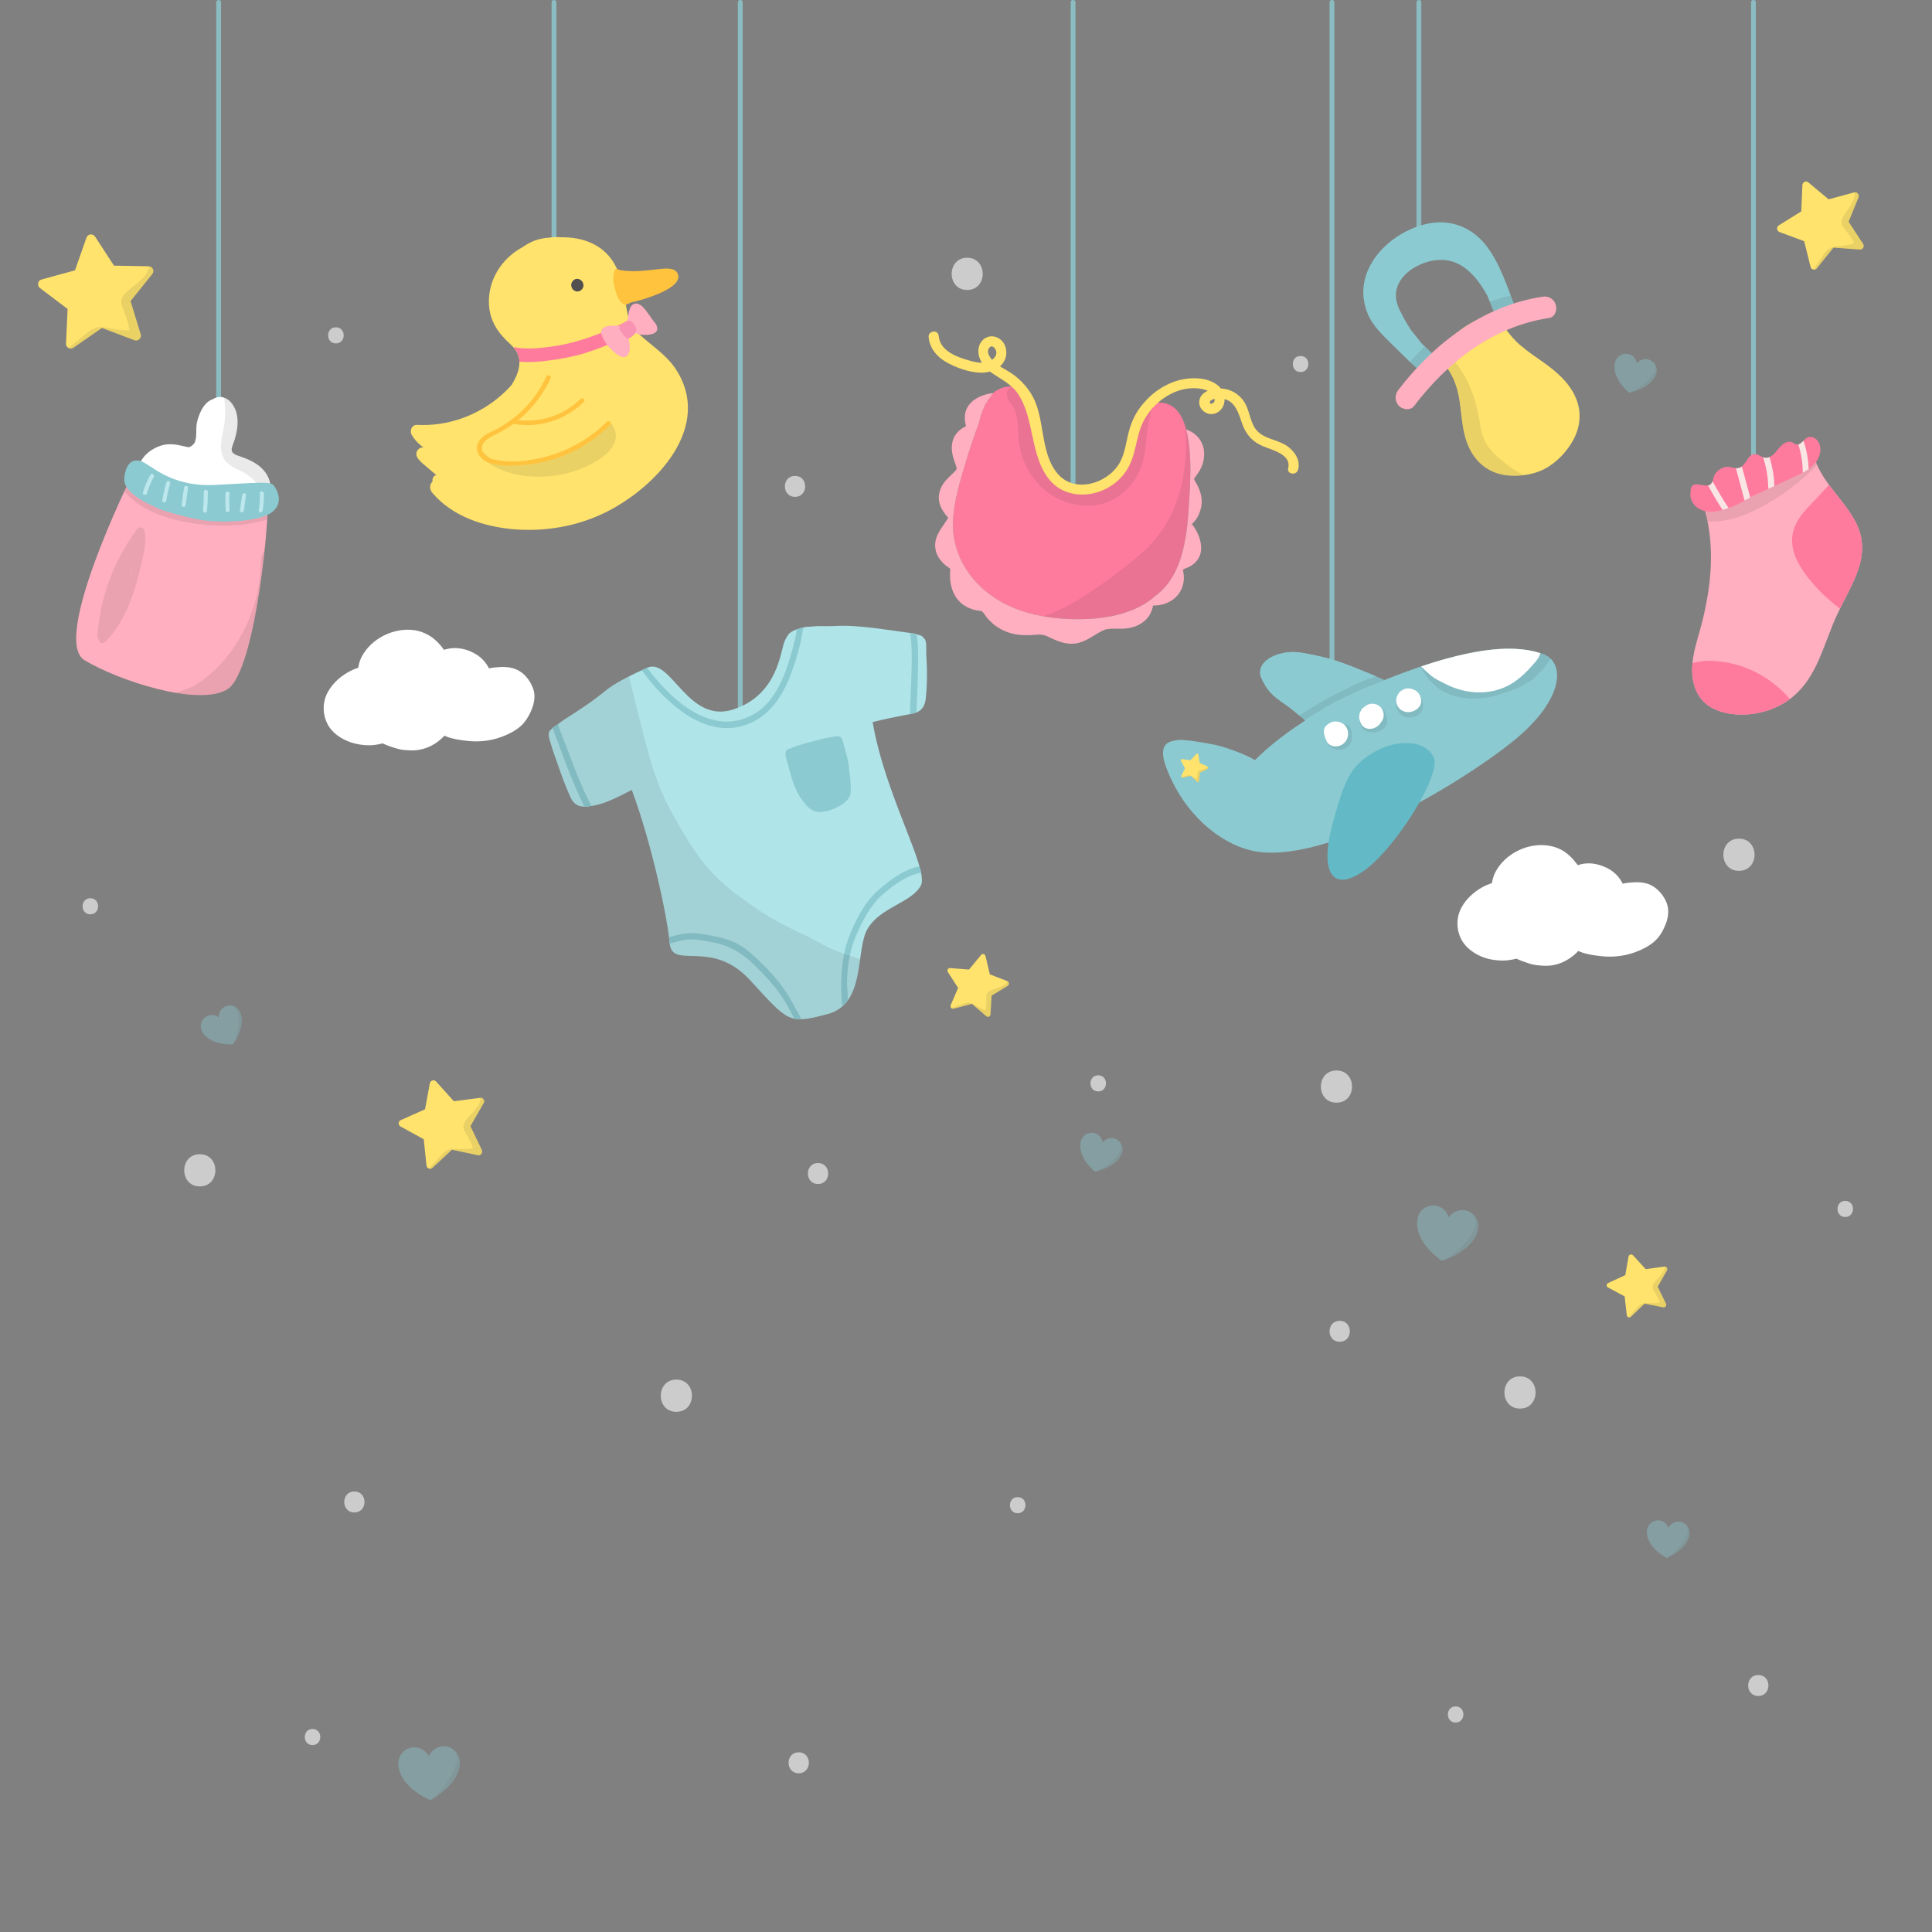 <svg version="1.2" xmlns="http://www.w3.org/2000/svg" viewBox="0 0 1200 1200" width="1200" height="1200">
	<rect x="0" y="0" width="1200" height="1200" fill="#808080" stroke="none"/>
	<title>3603159_67738-ai</title>
	<style>
		.s0 { fill: #ffffff } 
		.s1 { fill: #8ccad1 } 
		.s2 { fill: #2d2d2d } 
		.s3 { fill: #ffe36c } 
		.s4 { fill: #ffafbf } 
		.s5 { fill: #ff7b9e } 
		.s6 { fill: none } 
		.s7 { fill: #f9e6e4 } 
		.s8 { fill: #63bac6 } 
		.s9 { fill: #bce7ed } 
		.s10 { fill: #ffc33e } 
		.s11 { fill: #514f50 } 
		.s12 { fill: #f993b3 } 
		.s13 { fill: #afe4e8 } 
	</style>
	<g id="_Artboards_">
	</g>
	<g id="object">
		<g id="&lt;Group&gt;">
			<g id="&lt;Group&gt;">
				<g id="&lt;Group&gt;" style="opacity: .6">
					<path id="&lt;Path&gt;" class="s0" d="m124.1 716.9c-12.9 0-12.9 20 0 20 12.9 0 12.9-20 0-20z"/>
				</g>
				<g id="&lt;Group&gt;" style="opacity: .6">
					<path id="&lt;Path&gt;" class="s0" d="m420.1 856.9c-12.9 0-12.9 20 0 20 12.9 0 12.9-20 0-20z"/>
				</g>
				<g id="&lt;Group&gt;" style="opacity: .6">
					<path id="&lt;Path&gt;" class="s0" d="m830.1 664.9c-12.9 0-12.9 20 0 20 12.9 0 12.9-20 0-20z"/>
				</g>
				<g id="&lt;Group&gt;" style="opacity: .6">
					<path id="&lt;Path&gt;" class="s0" d="m1080.1 520.9c-12.9 0-12.9 20 0 20 12.9 0 12.9-20 0-20z"/>
				</g>
				<g id="&lt;Group&gt;" style="opacity: .6">
					<path id="&lt;Path&gt;" class="s0" d="m944.1 854.9c-12.9 0-12.9 20 0 20 12.9 0 12.9-20 0-20z"/>
				</g>
				<g id="&lt;Group&gt;" style="opacity: .6">
					<path id="&lt;Path&gt;" class="s0" d="m508.1 722.4c-8.4 0-8.4 13 0 13 8.4 0 8.4-13 0-13z"/>
				</g>
				<g id="&lt;Group&gt;" style="opacity: .6">
					<path id="&lt;Path&gt;" class="s0" d="m220.1 926.4c-8.4 0-8.4 13 0 13 8.4 0 8.4-13 0-13z"/>
				</g>
				<g id="&lt;Group&gt;" style="opacity: .6">
					<path id="&lt;Path&gt;" class="s0" d="m496.1 1088.4c-8.4 0-8.4 13 0 13 8.4 0 8.4-13 0-13z"/>
				</g>
				<g id="&lt;Group&gt;" style="opacity: .6">
					<path id="&lt;Path&gt;" class="s0" d="m832.1 820.4c-8.4 0-8.4 13 0 13 8.4 0 8.4-13 0-13z"/>
				</g>
				<g id="&lt;Group&gt;" style="opacity: .6">
					<path id="&lt;Path&gt;" class="s0" d="m1092.1 1040.4c-8.4 0-8.4 13 0 13 8.4 0 8.4-13 0-13z"/>
				</g>
				<g id="&lt;Group&gt;" style="opacity: .6">
					<path id="&lt;Path&gt;" class="s0" d="m632.1 929.9c-6.4 0-6.4 10 0 10 6.4 0 6.5-10 0-10z"/>
				</g>
				<g id="&lt;Group&gt;" style="opacity: .6">
					<path id="&lt;Path&gt;" class="s0" d="m682.1 667.9c-6.4 0-6.4 10 0 10 6.4 0 6.5-10 0-10z"/>
				</g>
				<g id="&lt;Group&gt;" style="opacity: .6">
					<path id="&lt;Path&gt;" class="s0" d="m56.1 557.9c-6.4 0-6.4 10 0 10 6.4 0 6.5-10 0-10z"/>
				</g>
				<g id="&lt;Group&gt;" style="opacity: .6">
					<path id="&lt;Path&gt;" class="s0" d="m1100.1 397.9c-6.4 0-6.4 10 0 10 6.4 0 6.5-10 0-10z"/>
				</g>
				<g id="&lt;Group&gt;" style="opacity: .6">
					<path id="&lt;Path&gt;" class="s0" d="m194.1 1073.9c-6.4 0-6.4 10 0 10 6.4 0 6.5-10 0-10z"/>
				</g>
				<g id="&lt;Group&gt;" style="opacity: .6">
					<path id="&lt;Path&gt;" class="s0" d="m904.1 1059.9c-6.4 0-6.4 10 0 10 6.4 0 6.5-10 0-10z"/>
				</g>
				<g id="&lt;Group&gt;" style="opacity: .6">
					<path id="&lt;Path&gt;" class="s0" d="m1146.1 745.9c-6.4 0-6.4 10 0 10 6.4 0 6.5-10 0-10z"/>
				</g>
				<g id="&lt;Group&gt;" style="opacity: .6">
					<path id="&lt;Path&gt;" class="s0" d="m600.7 160.1c-12.8 0-12.8 20 0 20 12.9 0 12.9-20 0-20z"/>
				</g>
				<g id="&lt;Group&gt;" style="opacity: .6">
					<path id="&lt;Path&gt;" class="s0" d="m493.8 295.6c-8.4 0-8.4 13 0 13 8.4 0 8.4-13 0-13z"/>
				</g>
				<g id="&lt;Group&gt;" style="opacity: .6">
					<path id="&lt;Path&gt;" class="s0" d="m208.6 203.3c-6.4 0-6.4 10 0 10 6.5 0 6.5-10 0-10z"/>
				</g>
				<g id="&lt;Group&gt;" style="opacity: .6">
					<path id="&lt;Path&gt;" class="s0" d="m807.8 221.1c-6.4 0-6.4 10 0 10 6.4 0 6.5-10 0-10z"/>
				</g>
			</g>
			<g id="&lt;Group&gt;" style="opacity: .4">
				<g id="&lt;Group&gt;">
					<path id="&lt;Path&gt;" class="s1" d="m909.8 751.7c-4-0.6-7.9 1.3-10 4.5-0.9-3.7-4-6.7-8-7.3-5.5-0.9-10.6 2.8-11.4 8.3-2.3 14.7 15.2 25.9 15.2 25.9 0 0 20.2-5.9 22.5-20 0.8-5.4-2.9-10.5-8.3-11.4z"/>
				</g>
				<g id="&lt;Group&gt;">
					<g id="&lt;Group&gt;">
					</g>
					<g id="&lt;Group&gt;" style="opacity: .1">
						<path id="&lt;Path&gt;" class="s2" d="m916.4 761.7c-1.2 4.1-4.2 7.8-7 10.9-3.7 4.2-8.2 7.6-13.1 10.3 3.5-1.2 19.8-7.2 21.8-19.8 0.5-3.1-0.6-6.2-2.6-8.4 1.1 2.2 1.7 4.5 0.9 7z"/>
					</g>
				</g>
			</g>
			<g id="&lt;Group&gt;">
				<path id="&lt;Path&gt;" class="s0" d="m330.3 425.7c-1.9-4.1-5.1-7.8-9.2-9.7-4.4-2.1-9.4-1.9-14.2-1.4q-1.6 0.2-3.2 0.5c-1.8-3.5-4.5-6.6-8-8.7-4.2-2.6-9.6-4.2-14.6-3.8-1.8 0.1-3.6 0.5-5.4 1q-0.4-0.6-0.9-1.3c-2.2-2.8-4.7-5.4-7.8-7.3-2.7-1.7-5.8-2.9-9-3.5-12.9-2.1-27.3 4.8-33.4 16.5-1.1 2.2-1.8 4.5-2.1 6.8q-1.8 0.5-3.5 1.3c-6.2 2.8-12 7.6-15.3 13.6-3.6 6.4-3.5 14.3 0.1 20.7 3.4 6 10.4 10 17 11.5 3.8 0.9 7.9 1.3 11.8 0.8 1.7-0.2 3.4-0.5 5-1 2.9 1.4 6 2.4 9.1 3.3 2.2 0.7 4.6 0.9 6.9 1 2.5 0.2 4.9 0.1 7.3-0.4 5.3-1 9.9-3.6 13.8-7.3q0.7-0.6 1.3-1.4 0.6 0.3 1.1 0.5c3.9 1.6 8.3 2.2 12.4 2.7 8.7 1.1 17.2-0.1 25.2-3.7 3.9-1.8 7.6-3.9 10.5-7.2 2.4-2.8 4.2-6.2 5.5-9.7 1.6-4.7 1.9-9.3-0.4-13.8z"/>
			</g>
			<g id="&lt;Group&gt;">
				<g id="&lt;Group&gt;">
					<path id="&lt;Path&gt;" class="s3" d="m300.4 682.9c-0.5-0.8-1.3-1.2-2.2-1l-16.3 2.1-11-12.2c-0.5-0.7-1.4-0.9-2.3-0.7-0.8 0.2-1.4 0.9-1.6 1.7l-3 16.2-15 6.7c-0.8 0.3-1.3 1.1-1.4 1.9 0 0.9 0.5 1.7 1.2 2.1l14.4 7.9 1.7 16.3c0.1 0.9 0.7 1.6 1.5 1.9q0.4 0.2 0.7 0.2c0.6 0 1.2-0.2 1.6-0.7l12-11.2 16 3.4c0.9 0.2 1.8-0.1 2.3-0.8 0.5-0.7 0.6-1.6 0.3-2.4l-7.1-14.8 8.2-14.3c0.5-0.7 0.5-1.6 0-2.3z"/>
				</g>
				<g id="&lt;Group&gt;">
					<g id="&lt;Group&gt;">
					</g>
					<g id="&lt;Group&gt;">
					</g>
					<g id="&lt;Group&gt;" style="opacity: .1">
						<path id="&lt;Path&gt;" class="s2" d="m299.3 714.3l-7.1-14.8 8.2-14.3c0.5-0.7 0.5-1.6 0-2.3-0.5-0.7-1.2-1.1-2-1 0.3 5-5.7 9.8-8.5 13.2-2.2 2.7-2.9 4.9-1 8 1.7 2.9 3.3 5.8 4.5 8.9 0.1 0.3 0.2 0.8 0.3 1.3q0 0-0.1 0-2.5 0.3-4.9 0.4-2.8 0.1-5.6 0c-1.8-0.1-3.4-0.2-5.1 0.6-2.8 1.4-4.9 4.3-7 6.6q-2.3 2.4-4.5 5 0.3 0.1 0.6 0.1c0.6 0 1.2-0.2 1.6-0.7l12-11.2 16 3.4c0.7 0.1 1.4 0 2-0.5q0.5-0.6 0.7-1.3c0.1-0.5 0.1-1-0.1-1.4z"/>
					</g>
				</g>
			</g>
			<g id="&lt;Group&gt;">
				<g id="&lt;Group&gt;">
					<path id="&lt;Path&gt;" class="s3" d="m626.7 610.8c-0.1-0.6-0.5-1.1-1-1.4l-10.9-4.2-2.7-11.4c-0.2-0.6-0.6-1-1.2-1.2-0.6-0.1-1.2 0.1-1.6 0.6l-7.4 9-11.7-0.9c-0.6-0.1-1.2 0.2-1.5 0.7-0.3 0.6-0.3 1.2 0 1.7l6.4 9.9-4.6 10.7c-0.2 0.6-0.1 1.3 0.3 1.7q0.2 0.2 0.4 0.4c0.4 0.2 0.8 0.2 1.2 0.1l11.3-3 8.9 7.7c0.5 0.4 1.1 0.5 1.7 0.2 0.5-0.2 0.9-0.7 0.9-1.4l0.7-11.6 10-6.1c0.5-0.3 0.8-0.9 0.8-1.5z"/>
				</g>
				<g id="&lt;Group&gt;">
					<g id="&lt;Group&gt;">
					</g>
					<g id="&lt;Group&gt;">
					</g>
					<g id="&lt;Group&gt;" style="opacity: .1">
						<path id="&lt;Path&gt;" class="s2" d="m615.2 630l0.7-11.6 10-6.1c0.5-0.3 0.8-0.9 0.8-1.5-0.1-0.6-0.4-1.1-0.9-1.3-1.5 3.3-6.9 4.2-9.8 5.4-2.3 0.9-3.5 2-3.4 4.6 0.1 2.4 0.1 4.7-0.2 7.1 0 0.2-0.2 0.6-0.2 0.9q-0.1 0-0.2 0-1.6-0.7-3.1-1.4-1.8-0.9-3.5-1.9c-1.1-0.7-2.1-1.3-3.4-1.4-2.2-0.1-4.6 1-6.6 1.7q-2.3 0.8-4.5 1.6 0.1 0.1 0.3 0.3c0.4 0.2 0.8 0.2 1.2 0.1l11.3-3 8.9 7.7c0.4 0.3 0.9 0.4 1.4 0.3q0.5-0.2 0.9-0.6 0.3-0.3 0.3-0.9z"/>
					</g>
				</g>
			</g>
			<g id="&lt;Group&gt;">
				<g id="&lt;Group&gt;" style="opacity: .8">
					<path id="&lt;Path&gt;" class="s1" d="m134.3 1.4v261c0 2 3 2 3 0v-261c0-1.9-3-1.9-3 0z"/>
				</g>
				<g id="&lt;Group&gt;" style="opacity: .8">
					<path id="&lt;Path&gt;" class="s1" d="m342.6 1.4v175.5c0 2 3 2 3 0v-175.5c0-1.9-3-1.9-3 0z"/>
				</g>
				<g id="&lt;Group&gt;" style="opacity: .8">
					<path id="&lt;Path&gt;" class="s1" d="m458.3 1.4v485c0 1.9 3 1.9 3 0v-485c0-1.9-3-1.9-3 0z"/>
				</g>
				<g id="&lt;Group&gt;" style="opacity: .8">
					<path id="&lt;Path&gt;" class="s1" d="m665 1.4v364.5c0 2 3 2 3 0v-364.5c0-1.9-3-1.9-3 0z"/>
				</g>
				<g id="&lt;Group&gt;" style="opacity: .8">
					<path id="&lt;Path&gt;" class="s1" d="m879.8 1.4v156c0 2 3 2 3 0v-156c0-1.9-3-1.9-3 0z"/>
				</g>
				<g id="&lt;Group&gt;" style="opacity: .8">
					<path id="&lt;Path&gt;" class="s1" d="m1087.6 1.4v339c0 2 3 2 3 0v-339c0-1.9-3-1.9-3 0z"/>
				</g>
				<g id="&lt;Group&gt;" style="opacity: .8">
					<path id="&lt;Path&gt;" class="s1" d="m825.8 1.4v460.5c0 2 3 2 3 0v-460.5c0-1.9-3-1.9-3 0z"/>
				</g>
				<g id="&lt;Group&gt;">
					<g id="&lt;Group&gt;">
						<path id="&lt;Path&gt;" class="s4" d="m1126.5 281.8l-69.4 29.3c9 25.5 6.1 53.8-1.1 79.9-2.1 7.4-4.5 14.9-4.9 22.6-0.5 7.7 1.2 15.9 6.5 21.6 5.1 5.5 12.8 7.9 20.2 8.5 14.2 1.1 28.9-3.7 38.9-13.8 12.8-12.7 16.7-31.6 24.3-48 7-15.2 17.8-30.4 15.2-46.9-3.3-20.2-25.7-33-29.7-53.2z"/>
					</g>
					<g id="&lt;Group&gt;">
						<g id="&lt;Group&gt;">
						</g>
						<g id="&lt;Group&gt;">
							<path id="&lt;Path&gt;" class="s5" d="m1089.3 416.9c-7.7-3.7-16-5.8-24.5-6.4-4.9-0.3-9.3 0.2-13.6 1.4q-0.1 0.9-0.1 1.7c-0.5 7.7 1.2 15.9 6.5 21.6 5.1 5.5 12.8 7.9 20.2 8.5 12 0.9 24.3-2.4 33.9-9.5-6.1-7.2-13.7-13.1-22.4-17.3z"/>
						</g>
					</g>
					<g id="&lt;Group&gt;">
						<g id="&lt;Group&gt;">
						</g>
						<g id="&lt;Group&gt;">
							<path id="&lt;Path&gt;" class="s5" d="m1113.1 335.2c-0.1 9.6 5.4 18.2 11.3 25.3 5.4 6.6 11.6 12.4 18.4 17.5 6.9-13.9 15.8-27.9 13.4-43-2.1-13-12.2-23-20.2-33.8-2.6 2.7-5 5.5-7.6 8.2-7.1 7.5-15.1 14.7-15.3 25.8z"/>
						</g>
					</g>
					<g id="&lt;Group&gt;">
						<g id="&lt;Group&gt;">
						</g>
						<g id="&lt;Group&gt;">
						</g>
						<g id="&lt;Group&gt;" style="opacity: .1">
							<path id="&lt;Path&gt;" class="s2" d="m1101.6 310.5c9.9-6.1 19-13.4 27.1-21.7-1-2.2-1.8-4.5-2.2-7l-10.9 4.6c-5.6 5.1-11.5 9.7-17.9 13.7-11.2 7.2-24.8 15-38.6 12.7q-0.7-0.1-1.4 0 1.8 5.4 2.9 11c14.8 1 28.6-5.7 41-13.3z"/>
						</g>
					</g>
					<g id="&lt;Group&gt;">
						<path id="&lt;Compound Path&gt;" fill-rule="evenodd" class="s5" d="m1130.2 276.1c1.4 4.4-0.5 9.3-3.7 12.6-3.1 3.3-7.3 5.2-11.5 7.2q-9.4 4.4-18.9 8.8-3.9 1.8-8 3.6c-6 3.8-12.4 7-19.2 8.7-4.9 1.3-10.4 1.4-14.7-1.7-3.3-2.4-4.9-6.4-4.1-10.3 0-1.1 0.1-2.2 0.8-3 2.7-3.2 8.9 1.5 11.8-1.4 1.1-1 1.3-2.7 1.7-4.2 1.2-4 5.5-6.8 9.6-6.4 2.1 0.3 4.3 1.3 6.3 0.6 4.3-1.3 5.2-8.6 9.6-8.6 2.2 0 3.9 1.9 6.1 2.3 3.4 0.7 6.2-2.5 8.4-5.3 2.1-2.7 5.4-5.6 8.6-4.3 1 0.4 1.8 1.2 2.8 1.4 2.8 0.5 4.4-3.3 7-4.4 3-1.3 6.4 1.3 7.4 4.4zm-67.8 39.8q0 0 0 0-0.5 0-1 0 0.5 0 1 0z"/>
					</g>
					<g id="&lt;Group&gt;">
						<g id="&lt;Group&gt;">
						</g>
						<g id="&lt;Group&gt;">
						</g>
						<g id="&lt;Group&gt;">
						</g>
						<g id="&lt;Group&gt;">
							<path id="&lt;Compound Path&gt;" fill-rule="evenodd" class="s6" d="m1060.9 301.5q4.2 7.8 9 15.2-0.5 0.2-1 0.3c-4.9 1.3-10.4 1.4-14.7-1.7-3.3-2.4-4.9-6.4-4.1-10.3 0-1.1 0.1-2.2 0.8-3 2.2-2.6 6.8 0.1 10-0.5zm1.5 14.4q0 0 0 0-0.5 0-1 0 0.5 0 1 0z"/>
						</g>
						<g id="&lt;Group&gt;">
						</g>
						<g id="&lt;Group&gt;">
						</g>
						<g id="&lt;Group&gt;">
							<path id="&lt;Path&gt;" class="s7" d="m1062.7 300.6c-0.5 0.6-1.1 0.8-1.8 0.9q4.2 7.8 9 15.2 1.9-0.5 3.7-1.2-5.3-8.1-9.9-16.6c-0.2 0.6-0.5 1.2-1 1.7z"/>
						</g>
						<g id="&lt;Group&gt;">
							<path id="&lt;Path&gt;" class="s7" d="m1080.3 290.6c-0.7 0.2-1.4 0.3-2.1 0.2q2.7 10.1 5.4 20.1 1.8-0.9 3.5-1.9-2.6-9.6-5.2-19.2-0.7 0.6-1.6 0.8z"/>
						</g>
						<g id="&lt;Group&gt;">
							<path id="&lt;Path&gt;" class="s7" d="m1099.1 283.9c-1 0.4-2 0.6-3.1 0.4q-0.5-0.1-0.9-0.2c2 6 3.1 12.3 3.2 18.7q0 0.4 0 0.8 1.9-0.8 3.8-1.7 0-0.2 0-0.3c-0.2-6-1.3-12-3-17.7z"/>
						</g>
						<g id="&lt;Group&gt;">
							<path id="&lt;Path&gt;" class="s7" d="m1120.2 273.8c-1.1 1-2.1 2-3.2 2.3 1.8 5.6 2.7 11.5 2.7 17.5q1.9-1 3.7-2.3c-0.2-5.9-1.3-11.8-3.2-17.5z"/>
						</g>
					</g>
				</g>
				<g id="&lt;Group&gt;">
					<g id="&lt;Group&gt;">
						<g id="&lt;Group&gt;">
							<path id="&lt;Path&gt;" class="s1" d="m958.2 406.1c-13.7-4.6-38.8-7.6-98.3 16.3q-2.6-1.2-5.2-2.3c-9.7-3.9-19.3-8.3-29.6-11.1-4.9-1.3-10-2.4-15.1-3.3-4.2-0.8-8.5-1-12.9-0.1-6 1.1-14.2 5-14.4 11.7-0.1 2.4 1 4.6 2.2 6.7 1.2 2.3 2.7 4.6 4.6 6.5 3.7 3.9 8.8 6.8 13.1 10.2 2.2 1.8 4.3 3.7 6.5 5.5q0.8 0.7 1.6 1.3c-15.4 9.9-25.5 18.9-31.2 24.6-2.8-1.6-5.8-3-8.7-4.2-5.8-2.3-12.1-4.6-18.3-5.7-5.9-1.1-12-2.2-18.1-2.6-1.7-0.1-3.8 0-5.6 0.6-5.7 0.9-8.6 5.3-4.5 16.3 10.8 29.1 33.2 46.9 52.2 51.6 44 11 130.5-41.2 163.4-67.8 32.8-26.6 32-49.5 18.3-54.2z"/>
						</g>
						<g id="&lt;Group&gt;">
							<path id="&lt;Path&gt;" class="s8" d="m854.6 466.5c-15.8 8.6-19.5 17.9-26.9 45-7.4 27.1-2 43.2 17.8 30.5 19.9-12.7 50.2-60.8 45-71.6-5.1-10.9-22.2-11.3-35.9-3.9z"/>
						</g>
						<g id="&lt;Group&gt;" style="opacity: .1">
							<path id="&lt;Path&gt;" class="s2" d="m878 437.3c0.6 1.8-0.6 3.2-2.8 2.9-1.6-0.3-2.6-2.5-2.5-3.9 0.3-3.6-5.4-4.3-5.8-0.7-0.5 5.1 3.2 10.4 8.9 10.1 2.7-0.1 5.3-1 6.9-3.4 1.6-2.3 1.5-4.8 0.8-7.3-1.1-3.4-6.5-1.2-5.5 2.3z"/>
						</g>
						<g id="&lt;Group&gt;" style="opacity: .1">
							<path id="&lt;Path&gt;" class="s2" d="m860.1 441.9c-1.4-3.3-6.8-1.1-5.4 2.2 0.4 1.1 1 2.2 1 3.4 0.1 1.4-1 1.6-2.2 1.8-1.2 0.1-2.5 0.2-3-1-0.4-1.2-0.2-2.9 0.2-4 1.4-3.4-3.9-5.5-5.3-2.1-1.2 2.9-1.3 6.8 0.2 9.5 1.6 2.7 4.8 3.4 7.9 3.2 3.1-0.3 6.3-1.7 7.6-4.7 1.2-2.7 0.1-5.8-1-8.3z"/>
						</g>
						<g id="&lt;Group&gt;" style="opacity: .1">
							<path id="&lt;Path&gt;" class="s2" d="m838 451c-2.2-2.8-6.9 0.7-4.7 3.5 1 1.3 1.4 5.5-1 5.6-1.2 0.1-1.9-0.2-2.5-1-0.2-0.5-0.4-1.2-0.5-1.8q-0.1-0.6 0.1-1.1 0-0.1 0-0.1c1.6-2.8-2.6-5.7-4.8-2.9-2 2.4-1.2 6.2 0 8.7 1.4 2.8 4.7 4 7.9 3.8 3.5-0.3 5.9-2.3 6.9-5.6 1-2.8 0.4-6.7-1.4-9.1z"/>
						</g>
						<g id="&lt;Group&gt;">
							<path id="&lt;Path&gt;" class="s0" d="m878.1 428.4q-0.2-0.1-0.4-0.2c-4-1.7-8.5 0.3-10 4.3-1.6 4 0.7 8.3 4.7 9.5 4.6 1.4 10.7-2 10.3-7-0.2-3-2-5.8-4.6-6.6z"/>
						</g>
						<g id="&lt;Group&gt;">
							<path id="&lt;Path&gt;" class="s0" d="m851.2 437.2c-1.4 0.2-2.6 0.9-3.6 1.8-1.1 0.6-2.1 1.6-2.6 3q-0.3 0.5-0.5 1.1c-0.5 1.8-0.4 3.7 0.4 5.2 0.3 1.2 1 2.3 2 3.1 2.1 1.7 5.1 1.7 7.5 0.4 1.5-0.7 2.5-1.8 3.3-3.1 4.2-4.7 0.3-12.6-6.5-11.5z"/>
						</g>
						<g id="&lt;Group&gt;">
							<path id="&lt;Path&gt;" class="s0" d="m834.9 450.1c-1.6-1.5-4.1-2.2-6.4-1.9q-0.7 0.1-1.2 0.3-1.2 0.3-2.2 1.2c-1 0.5-1.8 1.3-2.4 2.5-0.5 1.3-0.6 2.9-0.1 4.2q0.2 1.4 0.9 2.7c0.5 1.9 1.7 3.4 3.7 4.1 2.4 0.9 5.2 0.3 7.2-1.3 3.7-3 3.9-8.7 0.5-11.8z"/>
						</g>
						<g id="&lt;Group&gt;">
							<g id="&lt;Group&gt;">
							</g>
							<g id="&lt;Group&gt;">
							</g>
							<g id="&lt;Group&gt;" style="opacity: .1">
								<path id="&lt;Path&gt;" class="s2" d="m901.1 431.6c8.1 2.8 18 3.1 26.5 0.8 4.8-1.3 9.6-2.8 14.2-4.7 2.5-1 4.7-2.3 6.8-3.8q0.3 0 0.7-0.2c2.2-1 4.1-2.9 5.8-4.8 2.9-2.5 5.2-5.4 7.3-8.6q0.4-0.5 0.8-1.1c-1.4-1.4-3.1-2.4-5-3.1q-1.6-0.5-3.3-1c-2.8 4.4-5.7 8.8-8.3 13.3-2.7 1.9-5.3 3.6-8.6 4.9-3.6 1.4-7.5 2.6-11.3 3.6-14.6 4.2-32.5-0.6-38.4-14.5q0-0.2-0.1-0.3-2.7 0.9-5.5 1.8 0.1 0.4 0.2 0.7c3.1 7.4 10.3 14.3 18.2 17z"/>
							</g>
						</g>
						<g id="&lt;Group&gt;">
							<g id="&lt;Group&gt;">
								<path id="&lt;Path&gt;" class="s0" d="m897.4 424.6c12.3 6.5 27.9 7.8 40.7 0.5 6-3.5 11.1-8.7 15.5-13.9 1.5-1.7 2.6-3.6 3.2-5.5-11.9-3.8-32.3-5.8-74.1 8.2 2 2.1 4.2 4.1 6.5 6 2.5 2 5.3 3.2 8.2 4.7z"/>
							</g>
							<g id="&lt;Group&gt;">
							</g>
						</g>
						<g id="&lt;Group&gt;">
							<g id="&lt;Group&gt;">
								<path id="&lt;Path&gt;" class="s1" d="m822.4 434.9c5.1-3 10.5-5.4 15.7-8 4.5-2.2 9.2-4.4 13.9-5.9q1.3-0.4 2.6-1c-9.7-3.9-19.3-8.2-29.5-11-4.9-1.3-10-2.4-15.1-3.3-4.2-0.8-8.5-1-12.9-0.1-6 1.1-14.2 5-14.4 11.7-0.1 2.4 1 4.6 2.2 6.7 1.2 2.3 2.7 4.6 4.6 6.5 3.7 3.9 8.8 6.8 13.1 10.2 1.5 1.2 2.9 2.4 4.3 3.6q0 0 0.1 0c5.2-3.1 10.2-6.3 15.4-9.4z"/>
							</g>
							<g id="&lt;Group&gt;">
							</g>
							<g id="&lt;Group&gt;" style="opacity: .1">
								<path id="&lt;Path&gt;" class="s2" d="m840.8 430.4q6.7-3.2 13.8-5.7c2-0.7 3.9-1.6 5.7-2.5q-0.2 0.1-0.4 0.2-2.6-1.2-5.2-2.3-0.1 0-0.1-0.1-1.3 0.6-2.6 1c-4.7 1.5-9.4 3.7-13.9 5.9-5.2 2.6-10.6 5-15.7 8-5.2 3.1-10.2 6.3-15.4 9.4q-0.1 0-0.1 0 1.1 1 2.2 1.9 0.6 0.5 1.3 1c4.6-2.7 9.1-5.6 13.7-8.3 5.4-3.2 11.1-5.8 16.7-8.5z"/>
							</g>
						</g>
					</g>
					<g id="&lt;Group&gt;">
						<g id="&lt;Group&gt;">
							<path id="&lt;Path&gt;" class="s3" d="m750.5 476.8c0-0.3-0.2-0.5-0.5-0.7l-4.8-2.2-0.9-5.2c0-0.3-0.2-0.5-0.5-0.6-0.3-0.1-0.6 0-0.7 0.2l-3.7 3.9-5.2-0.7c-0.3-0.1-0.6 0-0.7 0.3-0.2 0.2-0.2 0.5 0 0.7l2.5 4.7-2.3 4.7c-0.1 0.3-0.1 0.6 0.1 0.8q0.1 0.1 0.2 0.2 0.2 0.1 0.5 0.1l5.2-1.1 3.8 3.7c0.2 0.2 0.5 0.3 0.8 0.2 0.2-0.1 0.4-0.3 0.4-0.6l0.7-5.3 4.7-2.4c0.2-0.2 0.4-0.4 0.4-0.7z"/>
						</g>
						<g id="&lt;Group&gt;">
							<g id="&lt;Group&gt;">
							</g>
							<g id="&lt;Group&gt;">
							</g>
							<g id="&lt;Group&gt;" style="opacity: .1">
								<path id="&lt;Path&gt;" class="s2" d="m744.7 485.2l0.7-5.3 4.7-2.4c0.2-0.2 0.4-0.4 0.4-0.7 0-0.3-0.2-0.5-0.4-0.6-0.8 1.4-3.3 1.7-4.6 2.1-1.1 0.4-1.6 0.9-1.7 2.1q0 1.6-0.3 3.2c0 0.1 0 0.2-0.1 0.4q0 0 0 0-0.8-0.4-1.4-0.8-0.8-0.4-1.6-0.9c-0.4-0.4-0.9-0.7-1.5-0.7-1-0.2-2.1 0.3-3 0.5q-1.1 0.3-2.1 0.6 0.1 0.1 0.2 0.2 0.2 0.1 0.5 0.1l5.2-1.1 3.8 3.7c0.2 0.2 0.4 0.3 0.6 0.2q0.3 0 0.5-0.2 0.1-0.2 0.1-0.4z"/>
							</g>
						</g>
					</g>
				</g>
				<g id="&lt;Group&gt;">
					<g id="&lt;Group&gt;">
						<path id="&lt;Path&gt;" class="s4" d="m81.2 296.8c-0.7 1.4-49.4 100.5-28.8 113.2 20.7 12.6 70.7 29.1 88.7 18.2 18.1-10.9 27-112.9 24.9-119.1-2.1-6.1-78.3-25.8-84.8-12.3z"/>
					</g>
					<g id="&lt;Group&gt;">
						<g id="&lt;Group&gt;">
						</g>
						<g id="&lt;Group&gt;">
						</g>
						<g id="&lt;Group&gt;" style="opacity: .1">
							<path id="&lt;Path&gt;" class="s2" d="m124.7 325.7c13.4 1.5 28.1 1.1 41.3-3 0.3-4.9 0.4-8.8 0.3-11.2-12.2 4.8-26.7 5.4-39.2 3.9-14.9-1.7-33.1-5.5-42.8-17.9-0.7-0.8-1.4-1.4-2.3-1.9q-0.5 0.6-0.8 1.2c-0.1 0.3-1.6 3.4-4 8.5 11.8 13.3 30.2 18.4 47.5 20.4z"/>
						</g>
					</g>
					<g id="&lt;Group&gt;" style="opacity: .1">
						<path id="&lt;Compound Path&gt;" fill-rule="evenodd" class="s2" d="m83.4 366.6c-3.8 11.8-9.2 23.2-18 32.1-1.6 1.7-4 0.4-4.2-1.6-0.5-0.4-0.8-1-0.7-1.8 1.6-24.3 10.3-47.5 24.9-66.9 1.1-1.5 3.8-0.7 4.2 1 1.6 6.3-0.1 12.8-1.4 19-1.4 6.1-2.9 12.2-4.8 18.2zm-1.4-13.6q-0.5 1.6-1.1 3.2 0.2 0.1 0.3 0.3 0.4-1.8 0.8-3.5zm-14.3 35.3q0.3-0.5 0.6-1-0.2 0.4-0.6 0.5 0 0.3 0 0.5zm0.7-1.1q0.2-0.3 0.5-0.7-0.1 0-0.2-0.1 0 0.2-0.1 0.4-0.1 0.2-0.2 0.4z"/>
					</g>
					<g id="&lt;Group&gt;">
						<g id="&lt;Group&gt;">
						</g>
						<g id="&lt;Group&gt;" style="opacity: .1">
							<path id="&lt;Path&gt;" class="s2" d="m162.1 348c-0.2 22.9-8.6 45.9-23.8 63.1-5.5 6.1-11.7 11.5-18.9 15.5q-5.1 2.1-10.4 3.7c13.1 2.2 25.1 2.2 32.1-2.1 11.9-7.2 19.8-53.5 23.2-86.2-1.4 1.6-2.2 3.7-2.2 6z"/>
						</g>
					</g>
					<g id="&lt;Group&gt;">
						<path id="&lt;Path&gt;" class="s0" d="m168 301.6c-0.4-4.4-2.8-8.4-6-11.3-3.5-3.1-7.7-5-12-6.5-1.7-0.6-3.7-1.1-5.1-2.3-1.7-1.4-0.9-3.5-0.3-5.2 3.1-8.1 5.1-18.9-1-26.2-2.9-3.5-7.4-4.7-11.3-2.2q-0.3 0.1-0.6 0.3c-5.4 1.8-8.6 9.9-9.5 14.9-0.6 3.7 0.2 7.8-1.1 11.3-0.6 1.7-2 2.6-3.6 3.4-1.2-0.1-2.4-0.4-3.6-0.7-4.2-1-8.2-1.7-12.6-0.7-3.8 1-7.5 2.9-10.4 5.7q-2.1 2.1-3.6 4.7-0.1 0.1-0.1 0.2c-1 1.4-1.7 2.9-1.6 4.6 0.2 2.2 2.2 3.5 3.9 4.7 3.7 2.6 7.9 4.6 12.2 6.1 9.3 3.3 19.3 4.8 28.9 6.3q7.9 1.2 15.8 2.1c5 0.6 10.3 1.3 15.3 0.4 4.8-0.8 6.6-5.2 6.3-9.6z"/>
					</g>
					<g id="&lt;Group&gt;">
						<g id="&lt;Group&gt;">
						</g>
						<g id="&lt;Group&gt;" style="opacity: .1">
							<path id="&lt;Path&gt;" class="s2" d="m139.4 263.1c-0.8 6.2-3.3 12.5-1.6 18.7 1.8 6.8 7.5 8.4 13 11.4 5.3 2.9 9.6 7.2 12.7 12.4 0.8 1.3 1.9 2.1 3 2.5 1.2-1.8 1.7-4.2 1.5-6.5-0.4-4.4-2.8-8.4-6-11.3-3.5-3.1-7.7-5-12-6.5-1.7-0.6-3.7-1.1-5.1-2.3-1.7-1.4-0.9-3.5-0.3-5.2 3.1-8.1 5.1-18.9-1-26.2-1.2-1.5-2.7-2.5-4.4-3.1 0.8 5.4 0.9 10.8 0.2 16.1z"/>
						</g>
					</g>
					<g id="&lt;Group&gt;">
						<path id="&lt;Path&gt;" class="s1" d="m100.4 316.7c-11.3-4.6-24-11.6-23.2-19.6 0.7-8.1 4.2-12.4 10.2-10.7 6 1.7 18 16.2 46 14.8 27.9-1.4 34.9-2.4 36.8 0.5 1.9 2.8 6.4 10.6-1.5 16.6-8 6-32.7 6.7-44.7 4.5-12-2.2-23.6-6.1-23.6-6.1z"/>
					</g>
					<g id="&lt;Group&gt;">
						<path id="&lt;Path&gt;" class="s9" d="m93.4 294.9q-2.9 5.2-4.6 10.9c-0.5 1.5 1.9 2.3 2.4 0.8q1.6-5.4 4.3-10.3c0.7-1.4-1.3-2.8-2.1-1.4z"/>
					</g>
					<g id="&lt;Group&gt;">
						<path id="&lt;Path&gt;" class="s9" d="m103.4 299.6q-1.7 5.5-2.6 11.2c-0.3 1.5 2.2 1.7 2.5 0.1q0.8-5.3 2.4-10.5c0.5-1.5-1.9-2.3-2.3-0.8z"/>
					</g>
					<g id="&lt;Group&gt;">
						<path id="&lt;Path&gt;" class="s9" d="m114.3 302.9q-0.8 5.3-1.5 10.7c-0.2 1.6 2.3 1.7 2.5 0.2q0.7-5.4 1.5-10.7c0.2-1.6-2.3-1.8-2.5-0.2z"/>
					</g>
					<g id="&lt;Group&gt;">
						<path id="&lt;Path&gt;" class="s9" d="m129.1 305.5c0-1.6-2.4-1.8-2.5-0.2q0 5.9-0.5 11.8c-0.1 1.6 2.4 1.8 2.5 0.2q0.5-5.9 0.5-11.8z"/>
					</g>
					<g id="&lt;Group&gt;">
						<path id="&lt;Path&gt;" class="s9" d="m142.6 316.6q-0.4-5 0-10c0.1-1.6-2.4-1.8-2.5-0.2q-0.3 5.4 0.1 10.7c0.1 1.6 2.6 1.1 2.4-0.5z"/>
					</g>
					<g id="&lt;Group&gt;">
						<path id="&lt;Path&gt;" class="s9" d="m150.4 307.5q-0.7 4.7-1.4 9.4c-0.2 1.6 2.2 1.8 2.5 0.2q0.7-4.8 1.3-9.5c0.3-1.6-2.2-1.7-2.4-0.1z"/>
					</g>
					<g id="&lt;Group&gt;">
						<path id="&lt;Path&gt;" class="s9" d="m163.9 306.4c-0.1-1.5-2.6-1.7-2.5-0.1q0.2 5.4-0.7 10.7c-0.3 1.6 2.1 1.8 2.4 0.2q1-5.3 0.8-10.8z"/>
					</g>
				</g>
				<g id="&lt;Group&gt;">
					<g id="&lt;Group&gt;">
						<path id="&lt;Path&gt;" class="s1" d="m864.4 213.7q9.2 9.2 18.7 18c2.6 2.5 7.4 1.3 9.4-1.3 2.3-3.2 1.2-6.9-1.4-9.4q-4.2-3.9-8.3-7.9-3-4-6.2-7.8 0 0 0-0.1-0.4-0.5-0.8-1.1-0.9-1.5-1.8-2.9-0.8-1.4-1.6-2.8-1.7-3.1-3.3-6.3c-0.6-1.5-1.2-3-1.6-4.6-2.3-9.6 3.9-17.5 12-21.9 8.8-4.8 19.6-6.1 28.4-0.5 7.2 4.5 11.9 11.4 16 18.7 1.7 4.3 3.4 8.6 5.2 12.9 3.2 8 15.6 2.7 12.3-5.3-5.4-13.4-9.9-28.8-19.3-40.1-8.6-10.2-20.9-15-34.2-12.6-25 4.7-49.6 29.6-38.3 56.4 3.1 7.4 9.2 13 14.8 18.6z"/>
					</g>
					<g id="&lt;Group&gt;">
						<g id="&lt;Group&gt;">
						</g>
						<g id="&lt;Group&gt;">
						</g>
						<g id="&lt;Group&gt;">
						</g>
						<g id="&lt;Group&gt;" style="opacity: .1">
							<path id="&lt;Path&gt;" class="s2" d="m883.1 231.7q0.6 0.6 1.3 0.9 4.1-4.7 8.6-9.1c-0.5-0.9-1.1-1.8-1.9-2.5q-3.1-2.9-6.2-5.9-4.8 4.7-9.2 9.7 3.7 3.5 7.4 6.9z"/>
						</g>
						<g id="&lt;Group&gt;" style="opacity: .1">
							<path id="&lt;Path&gt;" class="s2" d="m929.1 196.7q0.4 0.9 0.9 1.6 5.8-2.2 11.9-3.5c0.1-1 0-2.2-0.5-3.4q-1.5-3.8-3-7.9-6.7 1.5-13 4 1.8 4.6 3.7 9.2z"/>
						</g>
					</g>
					<g id="&lt;Group&gt;">
						<path id="&lt;Path&gt;" class="s3" d="m932.6 294.7c8.4 1.8 18.7 0.6 26.3-3.2 7.9-4 14.6-11.2 18.7-19 4-7.7 4.7-16.7 1.4-24.8-3.9-9.7-12-16.7-20.3-22.6-4.6-3.3-9.4-6.4-13.7-10.1-3.7-3-6.8-6.6-9.6-10.4q0-0.2-0.1-0.4c-0.8-4.9-5.1-7.9-10-7.6-4.7 0.3-9.4 2.8-13.4 5.1-4.2 2.5-8.1 5.7-11.4 9.4-3 3.2-6.6 7.6-4.9 12.3 0.6 1.9 2.2 3.5 3.3 5.2q2.2 3.2 3.8 6.7c2 4.5 3.2 9.2 3.9 14.1 1.4 9.5 1.6 19.4 5.7 28.3 3.9 8.7 10.9 14.9 20.3 17z"/>
					</g>
					<g id="&lt;Group&gt;">
						<g id="&lt;Group&gt;">
						</g>
						<g id="&lt;Group&gt;" style="opacity: .1">
							<path id="&lt;Path&gt;" class="s2" d="m924.3 277.3c-3.1-4.4-4.3-9.3-5.1-14.5-2.8-17.2-8.9-34.9-23.4-45-0.7 1.8-0.9 3.7-0.2 5.6 0.6 1.9 2.2 3.5 3.3 5.2q2.2 3.2 3.8 6.7c2 4.5 3.2 9.2 3.9 14.1 1.4 9.5 1.6 19.4 5.7 28.3 3.9 8.7 10.9 14.9 20.3 17 4.4 0.9 9.3 1 14.1 0.4-4.1-1.8-7.9-4.4-11.4-7.1-4-3.1-8.1-6.5-11-10.7z"/>
						</g>
					</g>
					<g id="&lt;Group&gt;">
						<path id="&lt;Path&gt;" class="s4" d="m869 252.2c2.6 2.4 7.1 2.8 9.2 0.1 20.9-27.5 49.2-49.6 84-54.8 3.5-0.5 5.2-4.9 4.1-8.2-1.2-3.9-4.8-5.6-8.2-5-36.8 5.5-67.6 29.1-89.8 58.2-2 2.8-2.1 6.9 0.7 9.7z"/>
					</g>
				</g>
				<g id="&lt;Group&gt;">
					<g id="&lt;Group&gt;">
						<path id="&lt;Path&gt;" class="s5" d="m738.9 306.1c0.5-10.4 0.9-21-0.6-31.4-1.5-10.6-5-23.9-17.4-24.6q-0.1 0-0.1 0 0 0 0 0-0.7 0-1.5 0-1.2-0.2-2.4-0.3c-1.6 0-3.2 0.4-4.5 1.2-1.8 0.8-3.5 2-4.9 3.5-4.8 5.5-4.7 13.1-6 19.9-1.4 7.4-4.3 14.9-10.1 20-10.3 9.3-25.7 9.9-36.6 1.4-6-4.6-9.5-11.2-10.9-18.5-1.3-7.1-0.3-14.1-0.5-21.2 0-3.1-0.8-5.9-2.2-8.2-1.5-4.5-6.6-7.7-11.4-7.8q-0.9 0-1.7 0c-2.7-0.1-5.4 0.4-7.5 1.7-2.4 0.8-4.2 2.6-5.6 4.9q-0.1 0.2-0.2 0.3-0.2 0.3-0.4 0.5c-0.4 0.3-0.7 0.7-1 1.3q-0.2 0.4-0.3 0.8-0.2 0.3-0.4 0.6c-0.6 0.5-0.9 1.2-1 1.8q-2.5 5-3.6 10.5-4.4 11.8-8 23.7c-3.7 12.3-7.7 25-8.2 37.9-0.7 21.3 11.8 39.6 30.1 49.8 10.3 5.8 22.2 8.8 34 10 11 1.1 22.4 1 33.3-1 9.7-1.8 19.5-5.4 27.2-11.8q0.2-0.2 0.3-0.4 2.6-1.8 4.8-4c7.7-7.5 11.6-17.5 13.8-27.9 2.4-10.7 2.8-21.7 3.5-32.7z"/>
					</g>
					<g id="&lt;Group&gt;">
						<g id="&lt;Group&gt;">
						</g>
						<g id="&lt;Group&gt;" style="opacity: .1">
							<path id="&lt;Path&gt;" class="s2" d="m627.3 249.9c6.3 6.7 4.2 18.3 5.9 26.9 2.2 11.3 7 20.2 15.8 27.7 9.2 7.9 24.6 12.2 36.8 8.1 11.1-3.7 19.2-12.2 23.1-22.8 4.5-12.1 1.7-28.9 9.1-39.9q-0.6 0-1.1-0.1c-1.6 0-3.2 0.4-4.5 1.2-1.8 0.8-3.5 2-4.9 3.5-4.8 5.5-4.7 13.1-6 19.9-1.4 7.4-4.3 14.9-10.1 20-10.3 9.3-25.7 9.9-36.6 1.4-6-4.6-9.5-11.2-10.9-18.5-1.3-7.1-0.3-14.1-0.5-21.2 0-3.1-0.8-5.9-2.2-8.2-1.5-4.5-6.6-7.7-11.4-7.8q-0.3 0-0.5 0c-0.3 0.1-0.5 0.5-0.8 0.5-4.1-0.2-3.7 6.7-1.2 9.3z"/>
						</g>
					</g>
					<g id="&lt;Group&gt;">
						<path id="&lt;Compound Path&gt;" fill-rule="evenodd" class="s3" d="m806.3 291.6c-0.9 3.9-7.1 3.1-6.2-0.8 2.2-8.7-10.3-11.3-16-13.8-6.8-3-10.6-7.8-12.9-14.8-2-6-4.2-12.7-10.6-14.3 0.1 3.9-2 7.7-6.1 9-5.3 1.6-10.9-3.3-9.4-8.8 0.6-2.6 2.7-4.3 5.1-5.4-2.1-0.9-4.6-1.3-6.5-1.5-13.2-1.1-25.7 7.4-32.3 18.3-4 6.6-5 14-6.9 21.3-1.7 6.5-4.5 12.3-9.4 17-9.3 9-24.3 12.5-36 6.2-13.1-7.1-15.9-24.2-18.8-37.5-1.6-7.3-3.5-14.8-7.5-21.1-4.1-6.6-10.2-9.3-16.4-13.5q-0.8-0.5-1.5-1.1c-1.9 0.5-3.8 0.7-5.7 0.7-7.3-0.2-15.8-3.2-22-6.9-5.6-3.3-9.8-8.6-10.4-15.2-0.4-4 5.8-4.9 6.2-0.9 0.9 10 12.1 13.5 20.3 15.8 2 0.5 4.3 1 6.6 1-1.7-2.6-2.5-5.6-2.1-8.8 0.8-5.7 6.4-9.4 11.9-6.7 4.9 2.3 6.6 8.9 4.4 13.7-0.7 1.6-1.8 3-3 4.1 3.1 1.9 6.4 3.5 9.3 5.8 6 4.7 10.8 10.9 13.3 18 4.9 13.5 3.5 31.3 13.1 42.7 10.5 12.5 30.5 6.5 38.2-5.9 4.2-6.9 4.5-15.3 6.9-22.7 1.8-5.9 5-11.4 9.2-16 8.3-9.3 20.2-15.3 32.8-14.5 5.2 0.3 11.1 2.1 14.4 6.3q0.6 0.1 1.2 0.1c5.9 0.6 11 4.1 13.9 9.2 3 5.4 3.2 12.6 7.5 17.1 4.8 5.1 12.9 5.4 18.5 9.3 4.7 3.3 8.4 8.7 6.9 14.6zm-190.1-68.1q0.2-0.1 0.3-0.3c1.5-1.1 2.6-2.8 2.3-4.8-0.3-1.8-2.6-4.8-4.4-2.3-1.7 2.3-0.2 5.1 1.8 7.4zm138.3 24.3c-1.2 0.2-2.2 0.6-2.7 1.2-1.4 1.9 1 2.3 2.2 0.9 0.4-0.5 0.5-1.4 0.5-2.1z"/>
					</g>
					<g id="&lt;Group&gt;">
						<path id="&lt;Compound Path&gt;" fill-rule="evenodd" class="s4" d="m741.6 350.1c-1.5 1.3-3.3 2.2-5.2 2.9-0.2 0.1-1 0.5-1.7 0.8 0.1 0.4 0.2 0.8 0.2 0.9 0.3 2 0.6 4.1 0.3 6.2-1.1 9.6-9.5 15.3-18.7 15.2q-0.1 0-0.3 0-0.1 0.7-0.3 1.3c-1.1 4.5-3.8 8-7.9 10.3-4.2 2.4-8.6 2.9-13.4 2.8-3 0-6.5-0.1-8.6 0.7-6 2.5-11.7 8.1-19.1 8.6-4.7 0.3-8.9-1.1-13.1-3-3.4-1.7-5.7-2.9-9.5-2.6-9.4 0.9-17.8 0.3-25.8-5.4-1.9-1.4-3.7-3.1-5.3-4.9-1.1-1.2-1.9-3-3.1-4-0.8-0.6-0.7-0.4-2-0.6-2.1-0.2-4.2-0.8-6.1-1.6-8.9-3.8-12.2-12.5-11.9-21.5 0-0.6 0-2.8 0.2-2.6-0.4-0.8-1.8-1.5-2.9-2.4-3.2-2.7-5.8-6.1-6.4-10.4-0.6-3.6 0.4-7.2 2.2-10.3 0.9-1.7 2-3.2 3.1-4.8q0.6-0.8 1.1-1.7c0.1 0 1.2-1.8 0.9-1.2q0.3-0.6 0.6-1.3 0 0 0 0-0.1 0-0.2-0.1 0.1 0.1 0.2 0.1 0-0.1 0-0.1c-0.2-0.2-1-0.9-1.1-1.1-2.5-3.2-4.5-6.5-4.7-10.8-0.1-3.9 1.5-7.6 4-10.7 1.1-1.3 2.4-2.5 3.6-3.7 0.6-0.5 1.2-1.1 1.7-1.6q0.2-0.2 0.4-0.4 0.5-0.6 1-1.2 0.3-0.5 0.4-0.6c0-1.4-0.7-2.8-1.2-4.2-1.3-3.8-2.3-7.7-1.6-11.7 0.8-5.1 4.1-8.5 8.6-10.7-0.3-1.1-0.5-2.2-0.6-3.2-1.3-10.4 7.2-15.7 16.2-17.2q0.7-0.1 1.4-0.1-1.1 1.1-2 2.5-0.1 0.2-0.2 0.3-0.2 0.3-0.4 0.5c-0.4 0.3-0.7 0.7-1 1.3q-0.2 0.4-0.3 0.8-0.2 0.3-0.4 0.6c-0.6 0.5-0.9 1.2-1 1.8q-2.5 5-3.6 10.5-4.4 11.8-8 23.7c-3.7 12.3-7.7 25-8.2 37.9-0.7 21.3 11.8 39.6 30.1 49.8 10.3 5.8 22.2 8.8 34 10 11 1.1 22.4 1 33.3-1 9.7-1.8 19.5-5.4 27.2-11.8q0.2-0.2 0.3-0.4 2.6-1.8 4.8-4c7.7-7.5 11.6-17.5 13.8-27.9 2.4-10.7 2.8-21.7 3.5-32.7 0.5-10.4 0.9-21-0.6-31.4-0.4-2.6-0.9-5.4-1.6-8.1 1.8 0.8 3.5 1.6 5 2.7 3.8 2.9 6.1 7.3 6.2 12 0.2 5.1-1.5 9.5-4.5 13.6-0.2 0.2-1.6 2.4-1.8 2.3 0.1 1 1.2 2.5 1.8 3.6 2.3 4.4 3.7 9.1 2.7 14.1-0.6 2.8-1.7 5.6-3.4 8-0.7 0.8-1.6 1.9-2.4 2.6 5.1 6.4 9.3 17.9 1.3 24.6zm-1.5-24.5q-0.1 0.1-0.2 0.2c-1.1 0.8 0.1 0.4 0.2-0.2z"/>
					</g>
					<g id="&lt;Group&gt;">
						<g id="&lt;Group&gt;">
						</g>
						<g id="&lt;Group&gt;" style="opacity: .1">
							<path id="&lt;Path&gt;" class="s2" d="m709.8 342.9c-11.6 10.2-24.4 19.6-37.4 27.9-7.7 4.9-15.8 9-24.4 12q4 0.7 8 1.1c11 1.1 22.4 1 33.3-1 9.7-1.8 19.5-5.4 27.2-11.8q0.2-0.2 0.3-0.4 2.6-1.8 4.8-4c7.7-7.5 11.6-17.5 13.8-27.9 2.4-10.7 2.8-21.7 3.5-32.7 0.5-10.4 0.9-21-0.6-31.4-0.5-3.3-1.1-6.9-2.2-10.3 2.4 28.8-3.9 58.7-26.3 78.5z"/>
						</g>
					</g>
				</g>
				<g id="&lt;Group&gt;">
					<g id="&lt;Group&gt;">
						<g id="&lt;Group&gt;">
							<path id="&lt;Path&gt;" class="s3" d="m419.7 229.2c-6-9.1-15.5-14.8-23.3-22.2q-2.3-2.2-4.4-4.6c-1-2.4-1.7-5-2.2-7.5-2.1-9.7-2.6-19.8-7-28.8-6.6-13.7-20.2-19-34.2-18.7-2.3-0.2-4.6-0.2-6.8 0.1q-0.3 0.1-0.5 0.1-2.2 0.1-4.3 0.5c-4.5 0.8-8.5 2.7-12.1 5.2-13 7-21.9 20.2-21.2 35.7 0.5 10.4 5.7 17.9 13.1 24.6 4.4 4.1 6.6 8.2 5.6 14.3-0.7 4-2.5 7.7-4.6 11.2-1.9 2.1-3.9 4.1-5.9 5.9-14.4 12.9-33.5 19.9-52.7 18.9-2.8-0.2-4.2 2.2-4 4.3 0 0.6 0.1 1.2 0.4 1.7 1.9 3.3 4.6 6.1 7.7 8.2-1.8-1-4.7 1.4-4.7 3.7 0 2.4 1.9 4.2 3.6 5.8q4.4 3.8 8.8 7.5c-1.7 0.2-2.7 2.3-2.3 3.9q0 0 0 0c-1.8 1.9-2.3 4.6-0.1 7.2 12.4 14.5 31.4 20.8 50 22.5 19.7 1.7 39.8-1.7 57.6-10.5 30.9-15.3 67.1-53 43.5-89z"/>
						</g>
						<g id="&lt;Group&gt;" style="opacity: .1">
							<path id="&lt;Path&gt;" class="s2" d="m379.4 262.6c-0.7-0.9-2.1-0.3-2.4 0.6q-0.4 1.5-1.1 2.8c-1.6 0.9-3 1.9-4.4 3.2-0.4 0.3-0.5 0.7-0.4 1.1q-0.3 0.3-0.5 0.8-0.2-0.2-0.4-0.2c-0.4-0.3-0.9-0.4-1.4-0.1q-1.7 1-3.3 2.1-2.8 1.5-5.4 3.4-0.3 0.2-0.5 0.5-1.3 0.8-2.6 1.6-3.8 1.9-7.4 4.1-1.2 0.4-2.3 1-3.5 1.3-7 2.5c-0.3-0.4-0.8-0.7-1.4-0.6-3.4 0.5-6.7 1.2-10 2.1q0 0-0.1 0-2.4 0.5-4.8 0.9-1.4 0-2.8 0-5.3-0.5-10.6-1.3c-0.5-0.1-0.8 0.1-1.1 0.3q-0.2 0-0.3 0-0.3-0.1-0.5 0c-3-1.6-5.8-3.7-8.2-6.2-1.2-1.3-3.3 0.6-2 2 2.9 3 6.2 5.4 9.9 7.3q0.2 0.2 0.6 0.4 0.1 0 0.3 0c12.6 6.1 28.7 6.3 41.6 3.4 12-2.6 41.1-14.9 28.5-31.7z"/>
						</g>
						<g id="&lt;Group&gt;">
							<path id="&lt;Path&gt;" class="s10" d="m420.7 169.5c-1.7-3.2-7.2-2.8-10-2.5-9.1 0.9-17.1 2.3-25.8 0.7q-1-0.3-2-0.8c-0.2 0.1-0.5 0.3-0.7 0.5-0.9 0.9-1.1 2.9-1.2 4.1-0.3 3.8 0.7 7.8 2 11.4 1.1 3.2 2.7 5.3 5.3 6.6q2-0.9 4-1.8c2.1-0.4 4.2-0.9 6.1-1.5 4.7-1.4 27-8.1 22.3-16.7z"/>
						</g>
						<g id="&lt;Group&gt;">
							<path id="&lt;Path&gt;" class="s10" d="m376.9 262c-9.3 9.2-20.5 16.1-32.9 20.2-11.5 3.7-26 6.1-37.9 3-5.1-1.3-9.4-6.4-5-11 1.8-2 4.5-3.2 6.9-4.4 3.8-1.9 7.4-4 10.8-6.5 16 2.8 32.2-2.3 43.8-13.6 1.3-1.3-0.8-3.1-2.1-1.8-10.3 10-24.5 14.7-38.6 13.1q0.2-0.2 0.4-0.4c8.4-6.9 15.1-15.7 19.7-25.6 0.7-1.6-1.8-2.8-2.6-1.2-6.7 14.6-18 26.2-32.3 33.4-3.9 1.9-8.8 4-10.4 8.5-1.7 4.8 1.6 9.3 5.9 11.3 5.5 2.5 12.7 2.3 18.6 2.1 7-0.3 14-1.4 20.7-3.3 14.1-4 26.8-11.6 37.1-21.9 1.3-1.3-0.9-3.1-2.1-1.9z"/>
						</g>
						<g id="&lt;Group&gt;">
							<path id="&lt;Path&gt;" class="s11" d="m357.3 173.4c-1.9 0.8-3 2.9-2.3 4.9l0.1 0.3c0.7 1.8 2.9 3 4.8 2.2 1.9-0.8 3-2.8 2.3-4.8l-0.1-0.3c-0.7-1.8-2.9-3-4.8-2.3z"/>
						</g>
					</g>
					<g id="&lt;Group&gt;">
						<g id="&lt;Group&gt;">
						</g>
						<g id="&lt;Group&gt;">
						</g>
						<g id="&lt;Group&gt;">
							<path id="&lt;Path&gt;" class="s5" d="m337.6 224.3c8.6-0.9 17.1-2.4 25.5-4.9 8.3-2.6 16.3-5.9 24.2-9.4 2.7-1.3 5.4-2.7 8-4.2q-1.7-1.6-3.3-3.4-0.7-1.8-1.2-3.7-3 1.7-6.1 3.2c-8.1 3.7-16.3 7.1-24.9 9.6-7.9 2.4-16.1 3.8-24.3 4.6q-6.3 0.6-12.6 0.1c-1.4-0.2-2.8-0.4-4.1-0.6 2.4 2.7 3.7 5.5 3.8 9q1 0.1 2 0.2c4.4 0.2 8.7 0 13-0.5z"/>
						</g>
					</g>
					<g id="&lt;Group&gt;">
						<g id="&lt;Group&gt;">
							<path id="&lt;Path&gt;" class="s4" d="m405.3 198.6q-1.4-2.1-3-4.2c-1.6-2.2-3.6-5.2-6.5-5.8-4.1-0.7-5.4 4.3-5.7 8.9-0.4 0.8-0.4 2-0.2 3.1-0.3 0.8-0.3 1.5 0.2 2.4q0 0.1 0 0.2c0 0.4 0.3 0.6 0.5 0.7 1.5 2 3.9 3.1 6.3 3.7 3.1 0.8 13.1 1 11.1-5-0.5-1.4-1.8-2.8-2.7-4z"/>
						</g>
						<g id="&lt;Group&gt;">
							<path id="&lt;Path&gt;" class="s4" d="m387.9 203c-4.5-1-17.5-2.3-13.9 5.9 1.6 3.7 4.1 6.9 7.1 9.5 2 1.7 5.5 4.8 8.2 2.7 2.6-2.1 1.9-6.9 1.4-9.7-0.2-1.6-0.8-5.5-2.3-7.4 0.1-0.4 0-0.9-0.5-1z"/>
						</g>
						<g id="&lt;Group&gt;">
							<path id="&lt;Path&gt;" class="s12" d="m390.2 199.2c-1.9 0.3-4.8 2.4-5.4 4.3-0.3 1.1 0.3 1.7 0.9 2.5q0.3 0.3 0.6 0.7c0.6 1 1.4 1.9 2 2.5q0.3 0.4 0.7 0.6 0.1 0.1 0.2 0.2c0.2 0.3 0.6 0.3 0.8 0.2 1.1 0 2.2-0.9 3.3-1.8 1.7-1.7 2.7-3.2 1.4-5.5-0.9-1.6-2.4-4-4.5-3.7z"/>
						</g>
					</g>
				</g>
				<g id="&lt;Group&gt;">
					<g id="&lt;Group&gt;">
						<path id="&lt;Path&gt;" class="s3" d="m95 167.1c-0.5-1-1.5-1.7-2.6-1.7l-21.6-0.4-11.8-18.1c-0.6-0.9-1.7-1.4-2.9-1.3-1.1 0.2-2 0.9-2.4 2l-7.1 20.3-20.8 5.7c-1.1 0.3-1.9 1.2-2.1 2.3-0.2 1.1 0.2 2.3 1.1 3l17.2 13-1 21.5c-0.1 1.1 0.5 2.2 1.5 2.7q0.4 0.3 0.9 0.4c0.8 0.1 1.6-0.1 2.2-0.5l17.7-12.3 20.2 7.6c1 0.4 2.2 0.2 3-0.6 0.9-0.8 1.2-1.9 0.9-3l-6.3-20.7 13.5-16.8c0.7-0.9 0.9-2.1 0.4-3.1z"/>
					</g>
					<g id="&lt;Group&gt;">
						<g id="&lt;Group&gt;">
						</g>
						<g id="&lt;Group&gt;">
						</g>
						<g id="&lt;Group&gt;" style="opacity: .1">
							<path id="&lt;Path&gt;" class="s2" d="m87.4 207.7l-6.3-20.7 13.5-16.8c0.7-0.9 0.9-2.1 0.4-3.1-0.5-0.9-1.4-1.6-2.4-1.7-0.6 6.7-9.4 11.7-13.6 15.5-3.4 3.1-4.7 5.8-2.8 10.3 1.6 4 3 8.1 4 12.3 0.1 0.4 0.1 1.1 0.2 1.7q-0.1 0-0.2 0-3.2 0-6.4-0.4-3.7-0.4-7.3-1.1c-2.2-0.4-4.4-0.9-6.7-0.2-3.9 1.2-7.3 4.6-10.4 7.1q-3.4 2.8-6.8 5.6 0.4 0.2 0.8 0.3c0.8 0.1 1.6-0.1 2.2-0.5l17.7-12.3 20.2 7.6c0.8 0.3 1.8 0.2 2.6-0.2q0.8-0.7 1.2-1.7c0.2-0.5 0.2-1.1 0.1-1.7z"/>
						</g>
					</g>
				</g>
				<g id="&lt;Group&gt;">
					<g id="&lt;Group&gt;">
						<path id="&lt;Path&gt;" class="s3" d="m1153.9 120.2c-0.5-0.7-1.4-1-2.2-0.7l-15.9 4.3-12.6-10.5c-0.6-0.6-1.5-0.7-2.3-0.4-0.8 0.4-1.3 1.1-1.4 2l-0.7 16.4-14 8.7c-0.7 0.5-1.1 1.3-1 2.2 0.1 0.8 0.6 1.5 1.4 1.9l15.4 5.7 4 16c0.2 0.8 0.9 1.5 1.7 1.6q0.4 0.1 0.8 0.1c0.5-0.1 1.1-0.4 1.4-0.9l10.3-12.8 16.4 1.2c0.9 0 1.7-0.4 2.1-1.2 0.4-0.7 0.4-1.6-0.1-2.3l-9-13.8 6.2-15.2c0.3-0.8 0.1-1.7-0.5-2.3z"/>
					</g>
					<g id="&lt;Group&gt;">
						<g id="&lt;Group&gt;">
						</g>
						<g id="&lt;Group&gt;">
						</g>
						<g id="&lt;Group&gt;" style="opacity: .1">
							<path id="&lt;Path&gt;" class="s2" d="m1157.2 151.5l-9-13.8 6.2-15.2c0.3-0.8 0.1-1.7-0.5-2.3-0.5-0.6-1.3-0.9-2.1-0.8 1.1 5-4.3 10.6-6.5 14.4-1.8 3-2.2 5.2 0.1 8 2.1 2.6 4.1 5.3 5.7 8.2 0.1 0.2 0.3 0.7 0.5 1.2q-0.1 0-0.1 0-2.4 0.7-4.8 1.1-2.8 0.5-5.6 0.8c-1.7 0.2-3.4 0.3-4.9 1.3-2.6 1.7-4.3 5-6 7.5q-2 2.8-3.8 5.6 0.3 0 0.7 0c0.5-0.1 1.1-0.4 1.4-0.9l10.3-12.8 16.4 1.2c0.7 0 1.4-0.3 1.8-0.8q0.5-0.6 0.6-1.4c0-0.5-0.1-0.9-0.4-1.3z"/>
						</g>
					</g>
				</g>
				<g id="&lt;Group&gt;">
					<g id="&lt;Group&gt;">
						<path id="&lt;Path&gt;" class="s13" d="m573.6 396.1q0 0 0 0-0.5-0.5-1-1 0 0 0-0.1 0 0 0 0-0.1 0-0.1 0 0 0-0.1-0.1-1.2-0.4-2.5-0.8 0.1 0 0.1 0-2.5-0.7-5-1c-7.6-1.1-15.1-2.1-22.7-3.1q-5.2-0.6-10.5-1-1.1-0.1-2.2-0.1 0.1 0 0.1 0-0.3-0.1-0.6-0.1-0.2 0-0.4 0-0.1 0-0.3 0-0.2 0-0.5 0-1-0.1-1.9-0.1-0.2 0-0.4 0-0.2 0-0.5 0-0.1 0-0.3 0-1 0-2 0-0.1 0-0.3 0-0.3 0-0.6 0-0.1 0-0.1 0-1.6 0-3.1 0.1c-3.3 0.2-6.5 0.1-9.8 0.1q-1 0-1.9 0 0 0-0.1 0-0.2 0.1-0.4 0.1-0.4 0-0.7 0-0.3 0-0.5 0.1-0.1 0-0.1 0-0.9 0-1.8 0.1 0 0-0.1 0-0.6 0-1.2 0.1-0.6 0-1.3 0c-10.6 2.3-11.2 4.4-13.3 8.6-2.8 5.4-3.6 33.3-31.9 42.7-28.4 9.4-38.8-32.4-53.5-25.9-9.1 4.1-15.9 7.5-20.8 10.6-3 1.9-5.8 4.1-8.6 6.4-5.6 4.5-11.8 8.5-17.8 12.4-3.1 1.9-6.1 3.9-8.9 6.1-1.5 1.2-3.8 2.4-4.8 4.2-1.1 2.2 0.3 5.3 0.9 7.5 1.1 4 2.6 7.9 4 11.9 2.4 7 5 14.3 8.1 21.1 1.9 4.3 4.7 6.3 9.4 6.1 10.3-0.5 19.6-5.6 28.8-10.4 12.8 34.3 22.3 80.5 23.5 94.8 1.3 17.7 25.5-2.9 49.7 23.1 24.1 26.1 23.8 27.9 48.3 21.4 24.5-6.4 17-40.2 25.2-53.4 8.1-13.2 27.5-16 32.9-26.6 5.1-9.9-22.3-56.1-30-101.4 6.7-1.7 13.5-3.1 20.4-4.4 6-1.1 11.6-1.5 12.6-10.2 0.9-8.7 1-18 0.3-27.1q0-0.3 0-0.5c0-1.9 0.1-4.4-0.1-6.7q-0.2-1.1-0.5-2.2-0.5-0.6-1.1-1.3z"/>
					</g>
					<g id="&lt;Group&gt;">
						<g id="&lt;Group&gt;">
						</g>
						<g id="&lt;Group&gt;">
						</g>
						<g id="&lt;Group&gt;">
						</g>
						<g id="&lt;Group&gt;">
						</g>
						<g id="&lt;Group&gt;">
							<path id="&lt;Path&gt;" class="s1" d="m466.2 449.1c12.4-5.4 20.1-17.3 25.1-30.5 3.3-9.1 6.3-18.9 7.6-28.9q-2.3 0.6-3.9 1.2c-1.2 7.2-3.2 14.3-5.4 21.2-4.2 12.9-10.6 25.8-22.3 32-24.7 13.2-49.5-7.9-65.3-29.3q-1.8 0.8-3.4 1.5c16.2 22.2 41.5 44.3 67.6 32.8z"/>
						</g>
						<g id="&lt;Group&gt;">
							<path id="&lt;Path&gt;" class="s1" d="m465.2 591.1c-7.2-6.2-15.3-8.6-24.1-10.1-5.2-0.9-10.4-1.9-15.5-1.2-3.5 0.4-6.8 1.4-10.1 2.3q0.2 1.9 0.4 3.3 0 0.4 0 0.7c4-1 7.9-2.3 11.9-2.6 4.4-0.2 9 0.7 13.3 1.5 11.5 2 19.6 6.5 28.4 15.3 7.5 7.5 14.6 15.1 19.8 24.8 1.4 2.5 2.7 5.1 4.1 7.6 1.4 0.3 2.8 0.4 4.4 0.3-3.3-5.6-6.1-11.7-9.8-17.2-6.2-9.2-14.5-17.6-22.8-24.7z"/>
						</g>
						<g id="&lt;Group&gt;">
							<path id="&lt;Path&gt;" class="s1" d="m531.6 581.4c3.8-8.9 8.8-18.6 15.7-25 6.9-6.2 15.7-12.6 24.8-14.4q-0.4-1.8-1-3.9c-9.3 1.8-17.7 8-24.9 14.2-8.3 6.9-14.1 17.8-18.3 28.1-3.8 9.5-5.3 19.8-5.4 30.3-0.1 4.8 0.2 9.6 0.6 14.4q2.1-1.8 3.6-4c-0.3-5-0.6-9.3-0.6-10.3 0.1-10.2 1.6-20.2 5.5-29.4z"/>
						</g>
					</g>
					<g id="&lt;Group&gt;">
						<g id="&lt;Group&gt;">
						</g>
						<g id="&lt;Group&gt;">
						</g>
					</g>
					<g id="&lt;Group&gt;">
						<g id="&lt;Group&gt;">
						</g>
						<g id="&lt;Group&gt;">
						</g>
						<g id="&lt;Group&gt;">
						</g>
						<g id="&lt;Group&gt;">
							<path id="&lt;Path&gt;" class="s1" d="m351.4 462.8c-1.5-4.1-3.8-8.7-4.7-13.2q-0.4 0.3-0.7 0.6c-0.8 0.6-1.8 1.2-2.7 1.9 0.9 3 2.1 5.9 3.2 8.8 2.2 6 4.4 11.9 6.7 17.8 3 7.5 6.1 15.1 9.8 22.3q0.3 0 0.6 0 1.9-0.1 3.7-0.4c-3.9-7.4-7.2-15.2-10.2-22.9-2-5-3.8-9.9-5.7-14.9z"/>
						</g>
						<g id="&lt;Group&gt;">
							<path id="&lt;Path&gt;" class="s1" d="m570 422.5c0.2-9.1 0.7-19.1-0.6-28.5q-2-0.6-4.1-0.9c1.5 9.5 1 20 0.7 29.3q-0.3 7.5-0.6 15c0 2-0.1 4.1-0.2 6.2 1.4-0.3 2.8-0.6 4-1.1q0-1.1 0.1-2.1c0.3-6 0.5-12 0.7-17.9z"/>
						</g>
					</g>
					<g id="&lt;Group&gt;">
						<g id="&lt;Group&gt;">
						</g>
						<g id="&lt;Group&gt;" style="opacity: .1">
							<path id="&lt;Path&gt;" class="s2" d="m513.8 588.1c-5.2-2.6-10.1-5.6-15.4-8-9.8-4.5-19-9.3-27.9-15.3-8.6-6-15.5-10.7-23.1-17.7-7.9-7.3-13.7-14.9-19.4-24-5.7-9.3-11.3-18.5-15.8-28.4-4.7-10.5-8-21.2-10.9-32.3-3.2-12.7-6.6-25.4-9.6-38.1q-0.5-2.1-1-4.2c-3.7 1.8-6.8 3.6-9.4 5.2-3 1.9-5.8 4.1-8.6 6.4-5.6 4.5-11.8 8.5-17.8 12.4-3.1 1.9-6.1 3.9-8.9 6.1-1.5 1.2-3.8 2.4-4.8 4.2-1.1 2.2 0.3 5.3 0.9 7.5 1.1 4 2.6 7.9 4 11.9 2.4 7 5 14.3 8.1 21.1 1.9 4.3 4.7 6.3 9.4 6.1 10.3-0.5 19.6-5.6 28.8-10.4 12.8 34.3 22.3 80.5 23.5 94.8 1.3 17.7 25.5-2.9 49.7 23.1 24.1 26.1 23.8 27.9 48.3 21.4 15.9-4.2 18.3-20 20.3-34.1q-4-1.4-8-2.8c-4.4-1.5-8.6-2.9-12.4-4.9z"/>
						</g>
					</g>
					<g id="&lt;Group&gt;">
						<path id="&lt;Path&gt;" class="s1" d="m525.9 469.2c-0.7-2.2-1.2-4.7-1.9-6.9q-0.2-0.8-0.4-1.6c-1-4-2.6-3.6-6.1-3.1-5.3 0.8-10.4 2.3-15.5 3.6-4.2 1.1-8.5 2.5-12.4 4.1-3.2 1.3-1.1 6.3-0.3 9 1.9 7.6 4.3 17 9.5 23.3 1.8 2.6 4.3 5.2 6.8 6.1 4.2 1.6 9.1 0 13-1.7 3.4-1.5 8-4.1 9.4-8 0.7-2.1 0.4-5.1 0.3-7.3-0.1-2.5-0.3-5.1-0.8-7.5-0.1-3.4-0.8-6.9-1.6-10z"/>
					</g>
				</g>
			</g>
			<g id="&lt;Group&gt;">
				<path id="&lt;Path&gt;" class="s0" d="m1034.6 559.4c-2-4-5.2-7.7-9.3-9.7-4.4-2.1-9.4-1.9-14.1-1.4q-1.7 0.2-3.3 0.6c-1.8-3.6-4.5-6.7-8-8.8-4.2-2.5-9.6-4.2-14.6-3.8-1.8 0.1-3.6 0.5-5.3 1.1q-0.5-0.7-1-1.3c-2.2-2.9-4.7-5.4-7.7-7.4-2.8-1.7-5.9-2.9-9.1-3.4-12.9-2.2-27.3 4.7-33.4 16.4-1.1 2.2-1.8 4.5-2.1 6.8q-1.8 0.6-3.5 1.3c-6.1 2.8-12 7.6-15.3 13.6-3.6 6.4-3.5 14.3 0.1 20.7 3.5 6 10.4 10.1 17 11.6 3.8 0.8 7.9 1.2 11.8 0.7 1.7-0.2 3.4-0.5 5-1 2.9 1.4 6 2.4 9.1 3.4 2.2 0.6 4.6 0.8 6.9 1 2.5 0.1 4.9 0.1 7.3-0.4 5.3-1.1 9.9-3.7 13.8-7.3q0.7-0.7 1.4-1.5 0.5 0.3 1 0.5c3.9 1.6 8.3 2.2 12.4 2.7 8.7 1.1 17.2-0.1 25.2-3.7 3.9-1.8 7.6-3.9 10.5-7.2 2.5-2.8 4.2-6.2 5.5-9.7 1.6-4.7 1.9-9.3-0.3-13.8z"/>
			</g>
			<g id="&lt;Group&gt;" style="opacity: .4">
				<g id="&lt;Group&gt;">
					<path id="&lt;Path&gt;" class="s1" d="m275.3 1084.6c-4.1 0.2-7.5 2.8-8.9 6.3-1.7-3.4-5.3-5.8-9.4-5.6-5.4 0.1-9.7 4.7-9.6 10.2 0.5 14.9 19.9 22.6 19.9 22.6 0 0 18.7-9.6 18.3-23.8-0.2-5.5-4.8-9.8-10.3-9.7z"/>
				</g>
				<g id="&lt;Group&gt;">
					<g id="&lt;Group&gt;">
					</g>
					<g id="&lt;Group&gt;" style="opacity: .1">
						<path id="&lt;Path&gt;" class="s2" d="m283.7 1093.2c-0.4 4.2-2.7 8.4-4.8 12-2.9 4.8-6.7 9.1-11 12.6 3.2-1.8 18.1-10.8 17.7-23.5-0.1-3.2-1.8-6-4.2-7.8 1.5 1.9 2.5 4.1 2.3 6.7z"/>
					</g>
				</g>
			</g>
			<g id="&lt;Group&gt;" style="opacity: .4">
				<g id="&lt;Group&gt;">
					<path id="&lt;Path&gt;" class="s1" d="m139.6 625.3c-2.5 1.3-3.9 4-3.7 6.7-2.1-1.7-5-2.1-7.5-0.8-3.4 1.8-4.7 6-2.9 9.4 4.8 9.1 19.2 8.1 19.2 8.1 0 0 8.8-11.8 4.2-20.5-1.8-3.4-6-4.7-9.3-2.9z"/>
				</g>
				<g id="&lt;Group&gt;">
					<g id="&lt;Group&gt;">
					</g>
					<g id="&lt;Group&gt;" style="opacity: .1">
						<path id="&lt;Path&gt;" class="s2" d="m147.4 628.1c1.1 2.8 0.9 6.1 0.7 9-0.4 3.9-1.4 7.7-3.1 11.2 1.5-2.1 8-12.3 3.9-20.1-1-2-2.9-3.2-4.9-3.6 1.5 0.8 2.8 1.8 3.4 3.5z"/>
					</g>
				</g>
			</g>
			<g id="&lt;Group&gt;" style="opacity: .4">
				<g id="&lt;Group&gt;">
					<path id="&lt;Path&gt;" class="s1" d="m692.1 707.1c-2.7-0.7-5.5 0.3-7.2 2.4-0.4-2.6-2.3-4.9-5-5.7-3.7-1-7.5 1.2-8.5 4.9-2.7 10 8.6 19 8.6 19 0 0 14.4-2.5 17-12.1 1-3.7-1.2-7.5-4.9-8.5z"/>
				</g>
				<g id="&lt;Group&gt;">
					<g id="&lt;Group&gt;">
					</g>
					<g id="&lt;Group&gt;" style="opacity: .1">
						<path id="&lt;Path&gt;" class="s2" d="m696 714.5c-1.2 2.8-3.5 5.1-5.7 7-2.9 2.6-6.2 4.7-9.8 6.1 2.5-0.5 14.2-3.5 16.5-12 0.6-2.1 0.1-4.3-1.2-6 0.6 1.6 0.9 3.2 0.2 4.9z"/>
					</g>
				</g>
			</g>
			<g id="&lt;Group&gt;" style="opacity: .4">
				<g id="&lt;Group&gt;">
					<path id="&lt;Path&gt;" class="s1" d="m1042.9 945.1c-2.8-0.2-5.3 1.4-6.6 3.8-0.9-2.5-3.2-4.4-6-4.6-3.8-0.2-7.1 2.7-7.4 6.5-0.6 10.3 12.3 16.9 12.3 16.9 0 0 13.6-5.4 14.2-15.3 0.2-3.8-2.7-7.1-6.5-7.3z"/>
				</g>
				<g id="&lt;Group&gt;">
					<g id="&lt;Group&gt;">
					</g>
					<g id="&lt;Group&gt;" style="opacity: .1">
						<path id="&lt;Path&gt;" class="s2" d="m1048.2 951.6c-0.6 2.9-2.4 5.6-4.2 8-2.3 3.1-5.1 5.8-8.4 8 2.4-1.1 13.3-6.4 13.8-15.2 0.1-2.2-0.8-4.2-2.3-5.6 0.8 1.4 1.4 3 1.1 4.8z"/>
					</g>
				</g>
			</g>
			<g id="&lt;Group&gt;">
				<g id="&lt;Group&gt;">
					<path id="&lt;Path&gt;" class="s3" d="m1035.3 787.4c-0.3-0.5-0.9-0.8-1.5-0.7l-11.6 1.6-7.9-8.6c-0.4-0.5-1.1-0.6-1.6-0.5-0.6 0.2-1.1 0.7-1.2 1.3l-2 11.5-10.6 4.9c-0.6 0.2-1 0.8-1 1.4 0 0.6 0.3 1.1 0.9 1.4l10.3 5.5 1.3 11.6c0.1 0.7 0.5 1.2 1.1 1.4q0.2 0.1 0.5 0.1c0.4 0 0.8-0.2 1.1-0.5l8.4-8.1 11.5 2.3c0.6 0.2 1.2-0.1 1.6-0.6 0.4-0.4 0.4-1.1 0.2-1.6l-5.2-10.6 5.8-10.1c0.3-0.6 0.3-1.2-0.1-1.7z"/>
				</g>
				<g id="&lt;Group&gt;">
					<g id="&lt;Group&gt;">
					</g>
					<g id="&lt;Group&gt;">
					</g>
					<g id="&lt;Group&gt;" style="opacity: .1">
						<path id="&lt;Path&gt;" class="s2" d="m1034.8 809.8l-5.2-10.6 5.8-10.1c0.3-0.6 0.3-1.2-0.1-1.7-0.3-0.5-0.8-0.8-1.4-0.7 0.3 3.6-4 7-5.9 9.5-1.6 1.9-2.1 3.5-0.7 5.7 1.3 2 2.4 4 3.3 6.2 0 0.2 0.1 0.6 0.2 0.9q0 0.1-0.1 0.1-1.7 0.2-3.5 0.3-1.9 0.1-3.9 0c-1.3 0-2.5-0.1-3.7 0.5-1.9 1-3.5 3.1-4.9 4.7q-1.6 1.8-3.2 3.6 0.3 0.1 0.5 0.1c0.4 0 0.8-0.2 1.1-0.5l8.4-8.1 11.5 2.3c0.5 0.1 1 0 1.4-0.3q0.3-0.5 0.5-1 0.1-0.5-0.1-0.9z"/>
					</g>
				</g>
			</g>
			<g id="&lt;Group&gt;" style="opacity: .4">
				<g id="&lt;Group&gt;">
					<path id="&lt;Path&gt;" class="s1" d="m1023.9 223.3c-2.7-0.8-5.5 0.3-7.2 2.3-0.4-2.6-2.3-4.9-5-5.6-3.7-1-7.5 1.1-8.5 4.8-2.7 10 8.6 19.1 8.6 19.1 0 0 14.4-2.6 17-12.1 1-3.7-1.2-7.5-4.9-8.5z"/>
				</g>
				<g id="&lt;Group&gt;">
					<g id="&lt;Group&gt;">
					</g>
					<g id="&lt;Group&gt;" style="opacity: .1">
						<path id="&lt;Path&gt;" class="s2" d="m1027.8 230.7c-1.2 2.7-3.5 5-5.7 7-2.9 2.6-6.3 4.6-9.9 6.1 2.5-0.6 14.3-3.5 16.6-12 0.6-2.2 0.1-4.4-1.2-6 0.6 1.5 0.9 3.2 0.2 4.9z"/>
					</g>
				</g>
			</g>
		</g>
	</g>
</svg>
